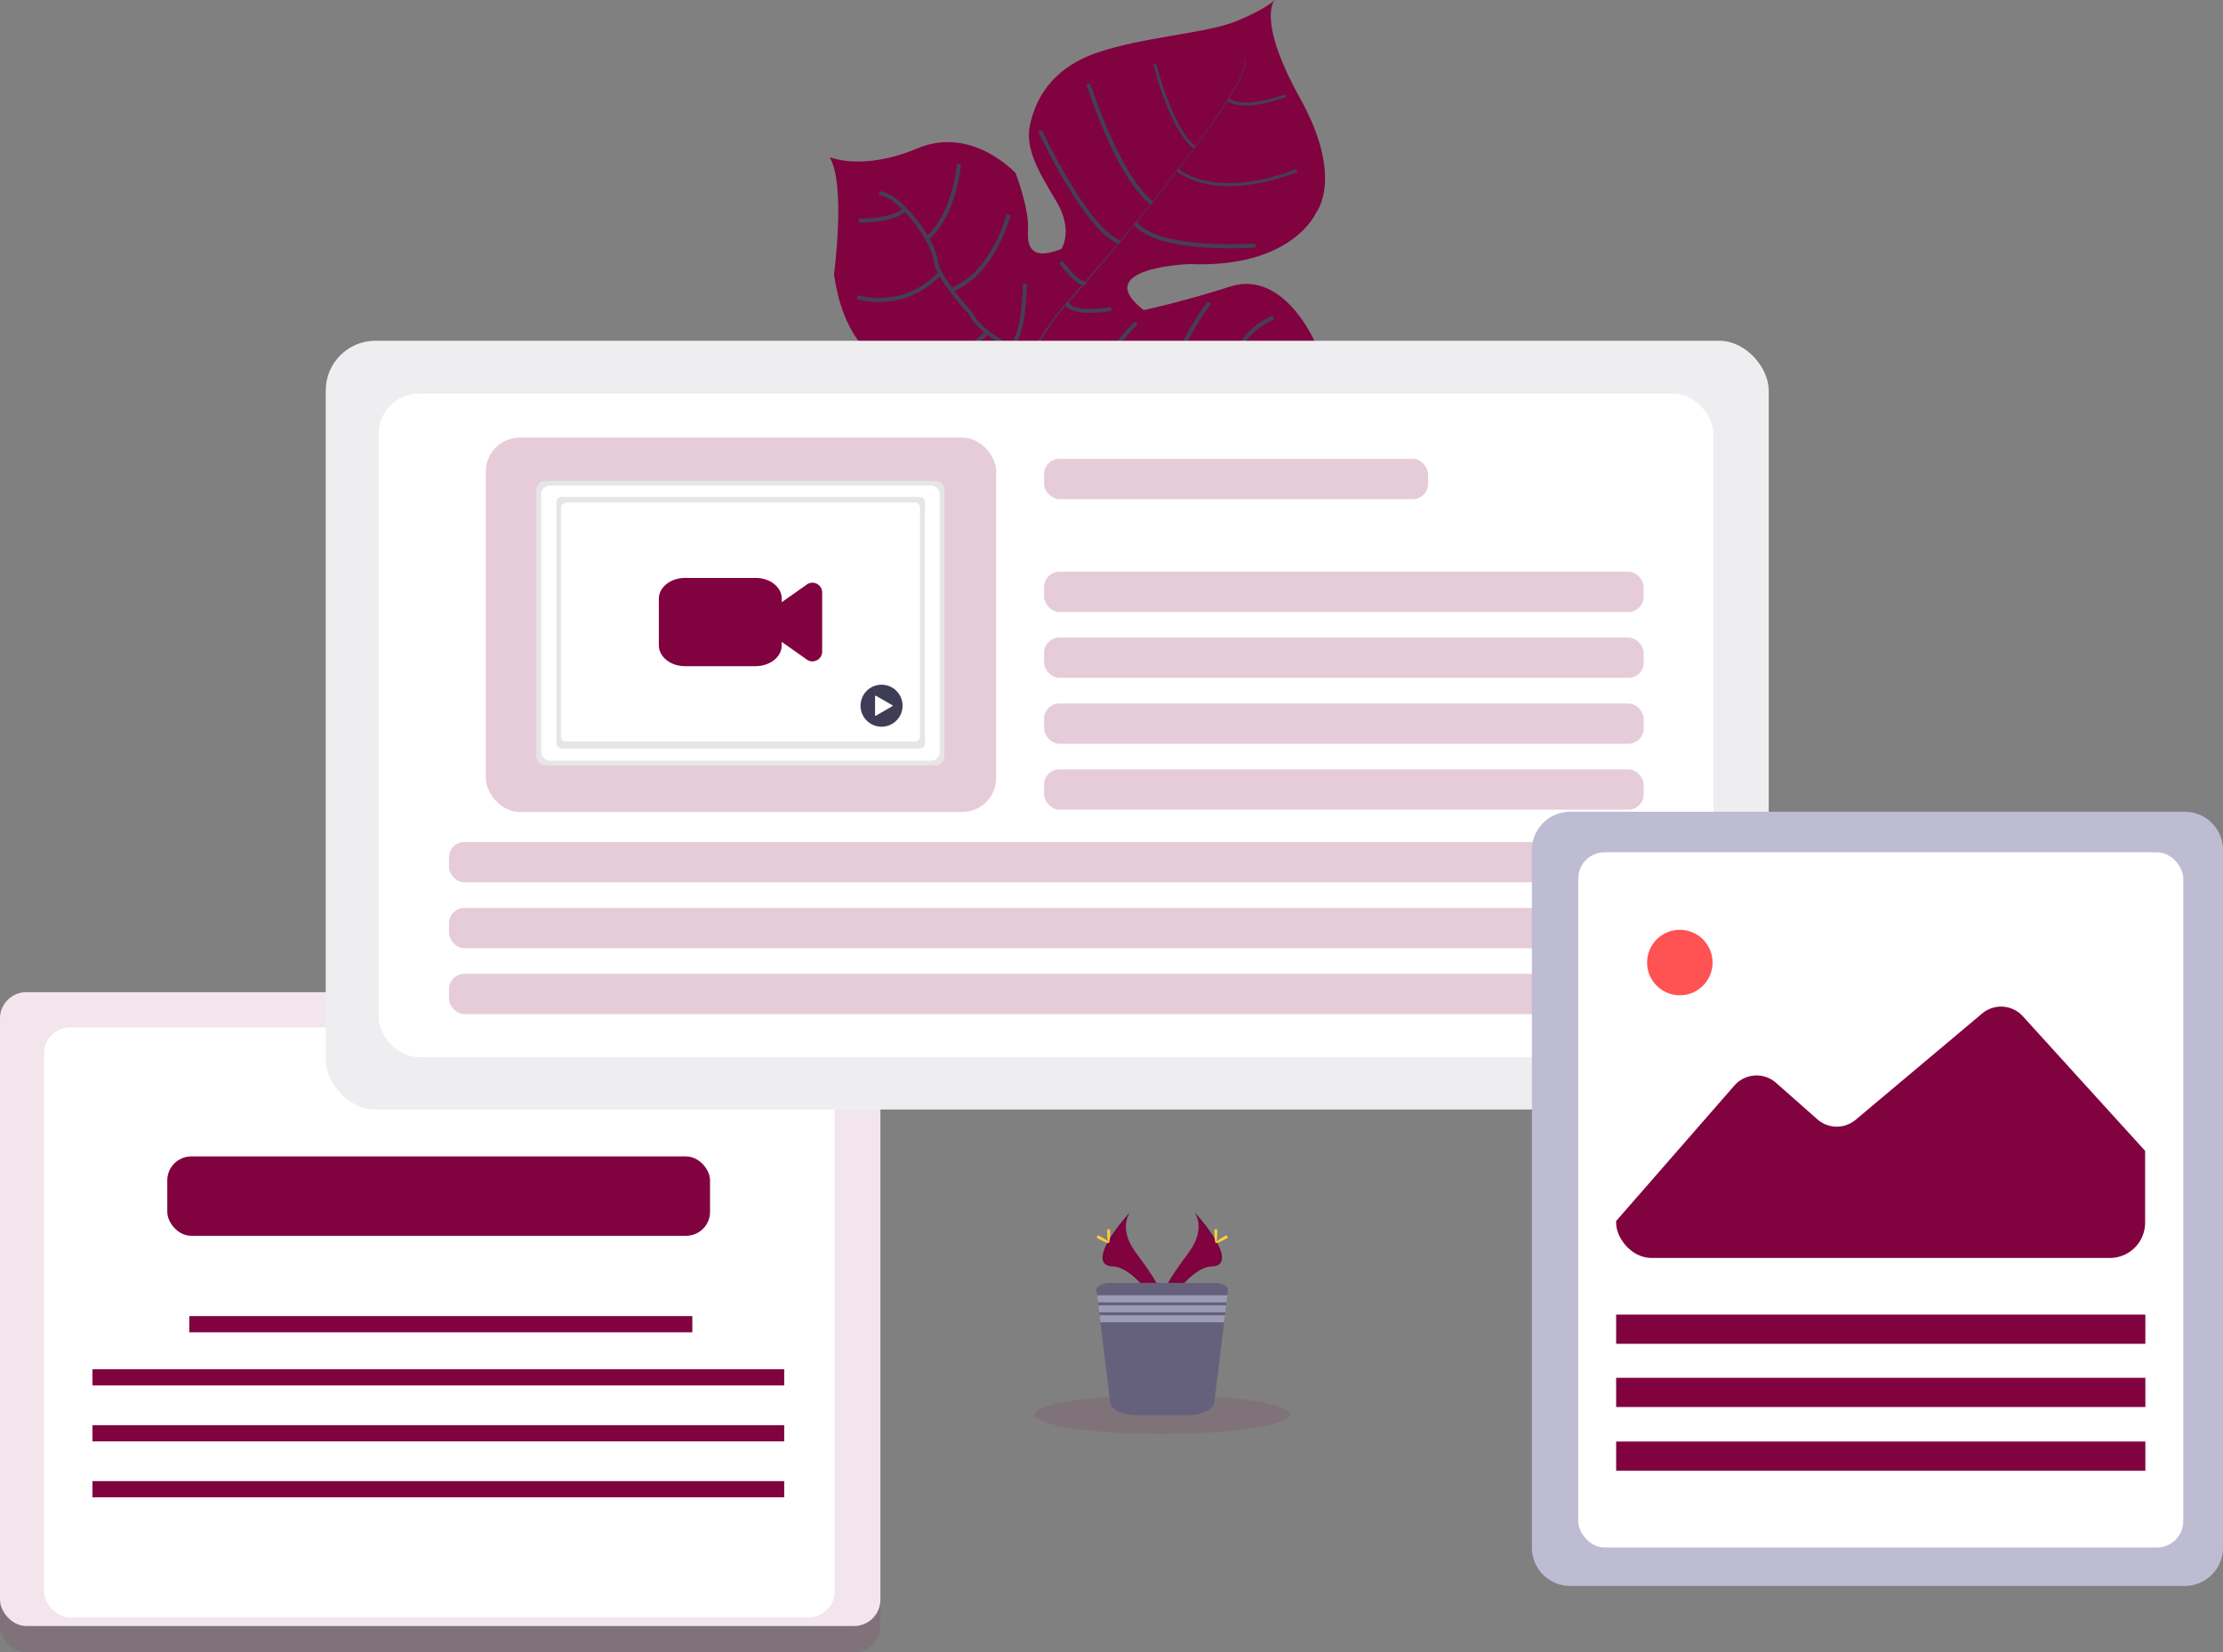 <svg xmlns="http://www.w3.org/2000/svg" xmlns:xlink="http://www.w3.org/1999/xlink" width="558.807" height="415.415" viewBox="0 0 558.807 415.415"><rect x="0" y="0" width="558.807" height="415.415" fill="#808080" stroke="none"/><defs><style>.a{fill:#fff;}.b,.e{fill:none;stroke:#444053;stroke-miterlimit:10;}.c,.h,.l{fill:#800340;}.d{fill:#444053;}.e{stroke-width:0.75px;}.f,.h{opacity:0.1;}.g{fill:#ffd037;}.i{fill:#65617d;}.j{fill:#9d9cb5;}.k{fill:#eeeef1;}.l{opacity:0.2;}.m{fill:#3f3d56;}.n{fill:#e6e6e6;}.o{fill:#bebcd2;}.p{clip-path:url(#a);}.q{fill:#ff5252;}</style><clipPath id="a"><rect class="a" width="132.972" height="88.443" rx="8.85" transform="translate(0 0)"/></clipPath></defs><path class="b" d="M567.3,238.194s-7.591-15.912-.839-26.264" transform="translate(-294.517 -116.86)"/><g transform="translate(208.554 0)"><path class="b" d="M670.193,237.74s-8.352-5.616-7.368-12.16" transform="translate(-550.817 -123.437)"/><path class="b" d="M640.229,243.25s-11.917-4.332-13.119-21.3" transform="translate(-533.646 -121.688)"/><path class="b" d="M607.5,247.384a26.676,26.676,0,0,1-7.611-25.974" transform="translate(-520.159 -121.428)"/><path class="b" d="M675.575,212.82s-8.627,2.736-6.777,7.254" transform="translate(-553.609 -117.289)"/><path class="c" d="M584.774,143.966s-7.29-2.958-30.471,7.679-26.093,9.28-32.082,7.653-9.326-2.01-15.782-10.881c0,0-4.539-24.6-8.927-28.414s-23.057,2.171-23.057,2.171-22.378,5.135-26.642-24.771c0,0,3.026-22.544-1.093-29.46,0,0,8.29,3.591,22.041-2.2s24.709,6.217,24.709,6.217,3.461,8.964,3.109,14.305,1.829,7.347,8.378,4.767c0,0,3.212-4.575-1.342-12.134s-7.8-13.2-6.528-19.067,4.922-13.989,16.663-18.082,27.688-4.86,35.346-8.046S558.6,28.44,558.6,28.44s-4.72,4.736,6.394,24.74,4.026,28.694,4.026,28.694-5.907,14.072-31.968,12.953c0,0-25.113.917-11.4,11.57,0,0,8.772-1.788,21.88-5.953s22.575,13.031,24.922,25S584.774,143.966,584.774,143.966Z" transform="translate(-446.72 -28.44)"/><path class="d" d="M629.6,57.716l.14-.036c1.005,3.819-10.223,19.171-19.813,31.362l-.114-.088C623.349,71.747,630.38,60.654,629.6,57.716Z" transform="translate(-525.309 -42.53)"/><path class="d" d="M584.767,117.55l.057.155c-7.663,9.746-17.3,21.373-25.015,29.984-.736.824-1.466,1.684-2.171,2.565l-.218-.181c.7-.881,1.44-1.746,2.176-2.591C567.306,138.9,577.109,127.291,584.767,117.55Z" transform="translate(-500.064 -71.38)"/><path class="d" d="M541.189,179.88l.15.259c-14.041,17.528-14.969,44.745-15.026,44.983l-2.964-3.42C523.412,221.465,527.049,197.527,541.189,179.88Z" transform="translate(-483.646 -101.415)"/><path class="b" d="M580.112,179.629s-16.58-8.606-29.455-5.518S508.689,163.2,508.689,163.2s-12.337-5.015-14.813-10.725c0,0-8.461-8.943-8.943-13.575s-8.72-16.269-14.093-16.72" transform="translate(-458.343 -73.611)"/><path class="b" d="M651.013,182.61s-11.539,3.663-11.813,19.984" transform="translate(-539.472 -102.731)"/><path class="b" d="M621.917,175.34s-10.5,12.953-9.725,24.74" transform="translate(-526.438 -99.228)"/><path class="b" d="M586.909,185.15s-10.43,9.969-9.1,15.518" transform="translate(-509.833 -103.955)"/><path class="b" d="M572.97,177s-9.782,1.756-11.15-1.456" transform="translate(-502.184 -99.324)"/><path class="b" d="M558.81,155.56s4.943,6.544,6.217,5.078" transform="translate(-500.734 -89.696)"/><path class="b" d="M625.238,142.322S600.585,144.1,595,136.68" transform="translate(-518.173 -80.598)"/><path class="b" d="M548.8,91.91s11.57,24.834,19.968,27.979" transform="translate(-495.91 -59.025)"/><path class="b" d="M572.22,69.08s7.109,22.844,15.912,29.973" transform="translate(-507.196 -48.024)"/><path class="e" d="M645.48,111.1s-18.751,8.046-30.01-.093" transform="translate(-528.037 -68.229)"/><path class="e" d="M604.46,59.68s4.285,16.792,10.057,20.849" transform="translate(-522.731 -43.494)"/><path class="e" d="M654.461,74.89s-10.534,3.99-14.471.933" transform="translate(-539.852 -50.823)"/><path class="b" d="M537.684,166.15s0,14.637-3.984,15.678" transform="translate(-488.634 -94.799)"/><path class="b" d="M478.52,196.418s15.823,1.357,23.124-6.808" transform="translate(-462.044 -106.104)"/><path class="b" d="M520.123,132.78s-3.829,14.844-14.393,18.844" transform="translate(-475.156 -78.719)"/><path class="b" d="M460.2,166.971s11.2,3.9,20.834-6.021" transform="translate(-453.216 -92.294)"/><path class="b" d="M502.112,108.15s-1.036,12.606-7.912,18.507" transform="translate(-469.6 -66.85)"/><path class="b" d="M461,132.734s9.3.067,11.471-2.964" transform="translate(-453.601 -77.269)"/></g><path class="c" d="M749.869,678.54s3.072,4.016-1.42,10.083-8.191,11.186-6.694,14.969c0,0,6.772-11.264,12.29-11.4S755.937,685.312,749.869,678.54Z" transform="translate(-449.593 -373.798)"/><path class="f" d="M750.03,678.54a4.978,4.978,0,0,1,.627,1.259c5.383,6.321,8.249,12.223,3.078,12.368-4.819.14-10.6,8.756-11.984,10.927a4,4,0,0,0,.166.518s6.772-11.264,12.29-11.4S756.1,685.312,750.03,678.54Z" transform="translate(-449.753 -373.798)"/><path class="g" d="M768.095,687.579c0,1.414-.156,2.56-.352,2.56s-.352-1.145-.352-2.56.2-.746.394-.746S768.095,686.165,768.095,687.579Z" transform="translate(-462.108 -377.719)"/><path class="g" d="M770.284,690.753c-1.244.673-2.326,1.083-2.42.912s.839-.86,2.072-1.554.751-.186.845,0S771.522,690.074,770.284,690.753Z" transform="translate(-462.334 -379.203)"/><path class="c" d="M720,678.54s-3.073,4.016,1.415,10.083,8.2,11.186,6.7,14.969c0,0-6.777-11.264-12.29-11.4S713.93,685.312,720,678.54Z" transform="translate(-435.949 -373.798)"/><path class="f" d="M720,678.54a4.864,4.864,0,0,0-.632,1.259c-5.378,6.321-8.243,12.223-3.072,12.368,4.818.14,10.6,8.756,11.979,10.927a3.964,3.964,0,0,1-.161.518s-6.777-11.264-12.29-11.4S713.93,685.312,720,678.54Z" transform="translate(-435.949 -373.798)"/><path class="g" d="M715.38,687.584c0,1.414.161,2.56.358,2.56s.352-1.145.352-2.56-.2-.736-.389-.736S715.38,686.17,715.38,687.584Z" transform="translate(-437.046 -377.724)"/><path class="g" d="M710.9,690.753c1.244.673,2.326,1.083,2.42.912s-.839-.86-2.073-1.554-.751-.186-.845,0S709.657,690.074,710.9,690.753Z" transform="translate(-434.525 -379.203)"/><ellipse class="h" cx="32.124" cy="4.927" rx="32.124" ry="4.927" transform="translate(260.039 350.668)"/><path class="i" d="M743.226,714.71l-.155,1.254-.212,1.772-.093.741-.212,1.772-.093.741-.218,1.767-2.456,20.155c-.223,1.8-3.161,3.2-6.736,3.2H720.294c-3.549,0-6.482-1.4-6.7-3.2l-2.466-20.139-.212-1.767-.093-.741-.218-1.772-.088-.741-.218-1.772-.155-1.254c-.119-1.036,1.471-1.875,3.477-1.875h26.124C741.75,712.834,743.34,713.689,743.226,714.71Z" transform="translate(-434.52 -390.332)"/><path class="j" d="M714.781,700.32l-.212,1.772H682.238l-.218-1.772Z" transform="translate(-406.24 -374.688)"/><path class="j" d="M714.76,705.16l-.212,1.772H682.828l-.218-1.772Z" transform="translate(-406.525 -377.02)"/><path class="j" d="M714.743,710.01l-.218,1.772h-31.1l-.212-1.772Z" transform="translate(-406.814 -379.357)"/><g transform="translate(0 249.432)"><rect class="a" width="221.31" height="159.343" rx="6.61" transform="translate(0 0)"/><rect class="h" width="221.31" height="165.982" rx="6.61" transform="translate(0 0)"/><g transform="translate(11.065 8.852)"><rect class="a" width="198.756" height="148.338" rx="6.61"/><rect class="c" width="136.441" height="19.958" rx="6.03" transform="translate(30.983 32.437)"/><rect class="c" width="126.452" height="4.072" transform="translate(36.516 72.576)"/><rect class="c" width="173.896" height="4.072" transform="translate(12.172 85.938)"/><rect class="c" width="173.896" height="4.072" transform="translate(12.172 100)"/><rect class="c" width="173.896" height="4.072" transform="translate(12.172 114.063)"/></g></g><rect class="k" width="362.73" height="193.257" rx="12.49" transform="translate(81.885 85.663)"/><rect class="a" width="335.569" height="166.841" rx="10.19" transform="translate(95.163 98.942)"/><rect class="l" width="96.525" height="10.131" rx="3.86" transform="translate(262.459 115.352)"/><rect class="l" width="150.721" height="10.131" rx="3.86" transform="translate(262.459 143.718)"/><rect class="l" width="150.721" height="10.131" rx="3.86" transform="translate(262.459 160.284)"/><rect class="l" width="150.721" height="10.131" rx="3.86" transform="translate(262.459 176.85)"/><rect class="l" width="150.721" height="10.131" rx="3.86" transform="translate(262.459 193.416)"/><rect class="l" width="300.313" height="10.131" rx="3.86" transform="translate(112.868 211.682)"/><rect class="l" width="300.313" height="10.131" rx="3.86" transform="translate(112.868 228.247)"/><rect class="l" width="300.313" height="10.131" rx="3.86" transform="translate(112.868 244.814)"/><rect class="l" width="128.281" height="94.104" rx="8.5" transform="translate(122.127 110.008)"/><path class="m" d="M671.96,396.226a2.464,2.464,0,0,1-1-.213,1.209,1.209,0,0,1-.209-.119l-6.371-4.485h0a2.464,2.464,0,0,1-1.046-2.015v-6.116a2.465,2.465,0,0,1,1.045-2.015l6.371-4.485a1.217,1.217,0,0,1,.209-.119,2.465,2.465,0,0,1,3.466,2.252v14.848a2.465,2.465,0,0,1-2.465,2.465Z" transform="translate(-445.543 -239.164)"/><path class="m" d="M482.58,390.4H464.812c-3.625,0-6.563-2.346-6.567-5.238V373.451c0-2.892,2.942-5.235,6.567-5.238h17.815c3.6,0,6.516,2.33,6.52,5.2v11.745C489.143,388.05,486.206,390.394,482.58,390.4Z" transform="translate(-270.421 -232.132)"/><path class="n" d="M198.1,333.538a2.241,2.241,0,0,1-2.23,2.253H97.77a2.241,2.241,0,0,1-2.23-2.253v-67.01a2.241,2.241,0,0,1,2.23-2.253h98.1a2.241,2.241,0,0,1,2.23,2.253h0Z" transform="translate(39.287 -143.381)"/><path class="a" d="M204.1,339.468a2.179,2.179,0,0,1-2.179,2.179H106.1a2.179,2.179,0,0,1-2.179-2.179V274.684A2.179,2.179,0,0,1,106.1,272.5h95.827a2.179,2.179,0,0,1,2.174,2.179Z" transform="translate(32.132 -150.409)"/><path class="n" d="M35.873,145.48h90.039a1.293,1.293,0,0,1,1.293,1.293v60.679a1.293,1.293,0,0,1-1.293,1.293H35.873a1.293,1.293,0,0,1-1.293-1.293V146.773a1.293,1.293,0,0,1,1.293-1.293Z" transform="translate(105.3 -20.571)"/><path class="a" d="M43.673,155.44h87.662a1.293,1.293,0,0,1,1.293,1.293v57.441a1.293,1.293,0,0,1-1.293,1.293H43.673a1.293,1.293,0,0,1-1.293-1.293V156.733A1.293,1.293,0,0,1,43.673,155.44Z" transform="translate(98.639 -29.076)"/><path class="c" d="M519.96,459.226a2.464,2.464,0,0,1-1-.213,1.216,1.216,0,0,1-.209-.119l-6.371-4.484h0a2.465,2.465,0,0,1-1.046-2.015v-6.116a2.465,2.465,0,0,1,1.046-2.015l6.371-4.485a1.224,1.224,0,0,1,.209-.119,2.465,2.465,0,0,1,3.466,2.252v14.848a2.465,2.465,0,0,1-2.465,2.465Z" transform="translate(-315.752 -292.959)"/><path class="c" d="M330.58,453.4H312.812c-3.625,0-6.563-2.346-6.567-5.238V436.451c0-2.892,2.942-5.235,6.567-5.238h17.815c3.6,0,6.516,2.33,6.52,5.2v11.745C337.143,451.05,334.206,453.394,330.58,453.4Z" transform="translate(-140.631 -285.927)"/><circle class="m" cx="5.285" cy="5.285" r="5.285" transform="translate(216.317 172.128)"/><path class="a" d="M682.628,636.142l-4.212-2.432a.11.11,0,0,0-.164.095v4.864a.109.109,0,0,0,.164.095l4.212-2.432a.109.109,0,0,0,0-.189l-4.212-2.432a.11.11,0,0,0-.164.095v4.864a.109.109,0,0,0,.164.095l4.212-2.432a.109.109,0,0,0,0-.19Z" transform="translate(-458.282 -458.824)"/><path class="o" d="M9.628,0H164.1a9.628,9.628,0,0,1,9.628,9.628V185.006a9.628,9.628,0,0,1-9.628,9.628H9.628A9.628,9.628,0,0,1,0,185.006V9.628A9.628,9.628,0,0,1,9.628,0Z" transform="translate(385.079 204.064)"/><rect class="a" width="152.084" height="174.78" rx="6.61" transform="translate(396.732 214.26)"/><rect class="c" width="133.034" height="7.347" transform="translate(406.257 346.37)"/><rect class="c" width="133.034" height="7.347" transform="translate(406.257 362.393)"/><rect class="c" width="133.034" height="7.347" transform="translate(406.257 330.48)"/><g class="p" transform="translate(406.257 227.801)"><path class="c" d="M381.67,601.074,418.8,558.536a7.39,7.39,0,0,1,10.458-.684l10.385,9.172a7.39,7.39,0,0,0,9.646.114l31.774-26.7a7.39,7.39,0,0,1,10.23.679l38.99,42.915a7.389,7.389,0,0,1,1.892,4.317l1.5,16.926a7.39,7.39,0,0,1-7.362,8.046H387.241a7.39,7.39,0,0,1-7.385-7.165h0A7.39,7.39,0,0,1,381.67,601.074Z" transform="translate(-389.069 -513.442)"/></g><ellipse class="q" cx="8.233" cy="8.233" rx="8.233" ry="8.233" transform="translate(414.034 233.746)"/></svg>